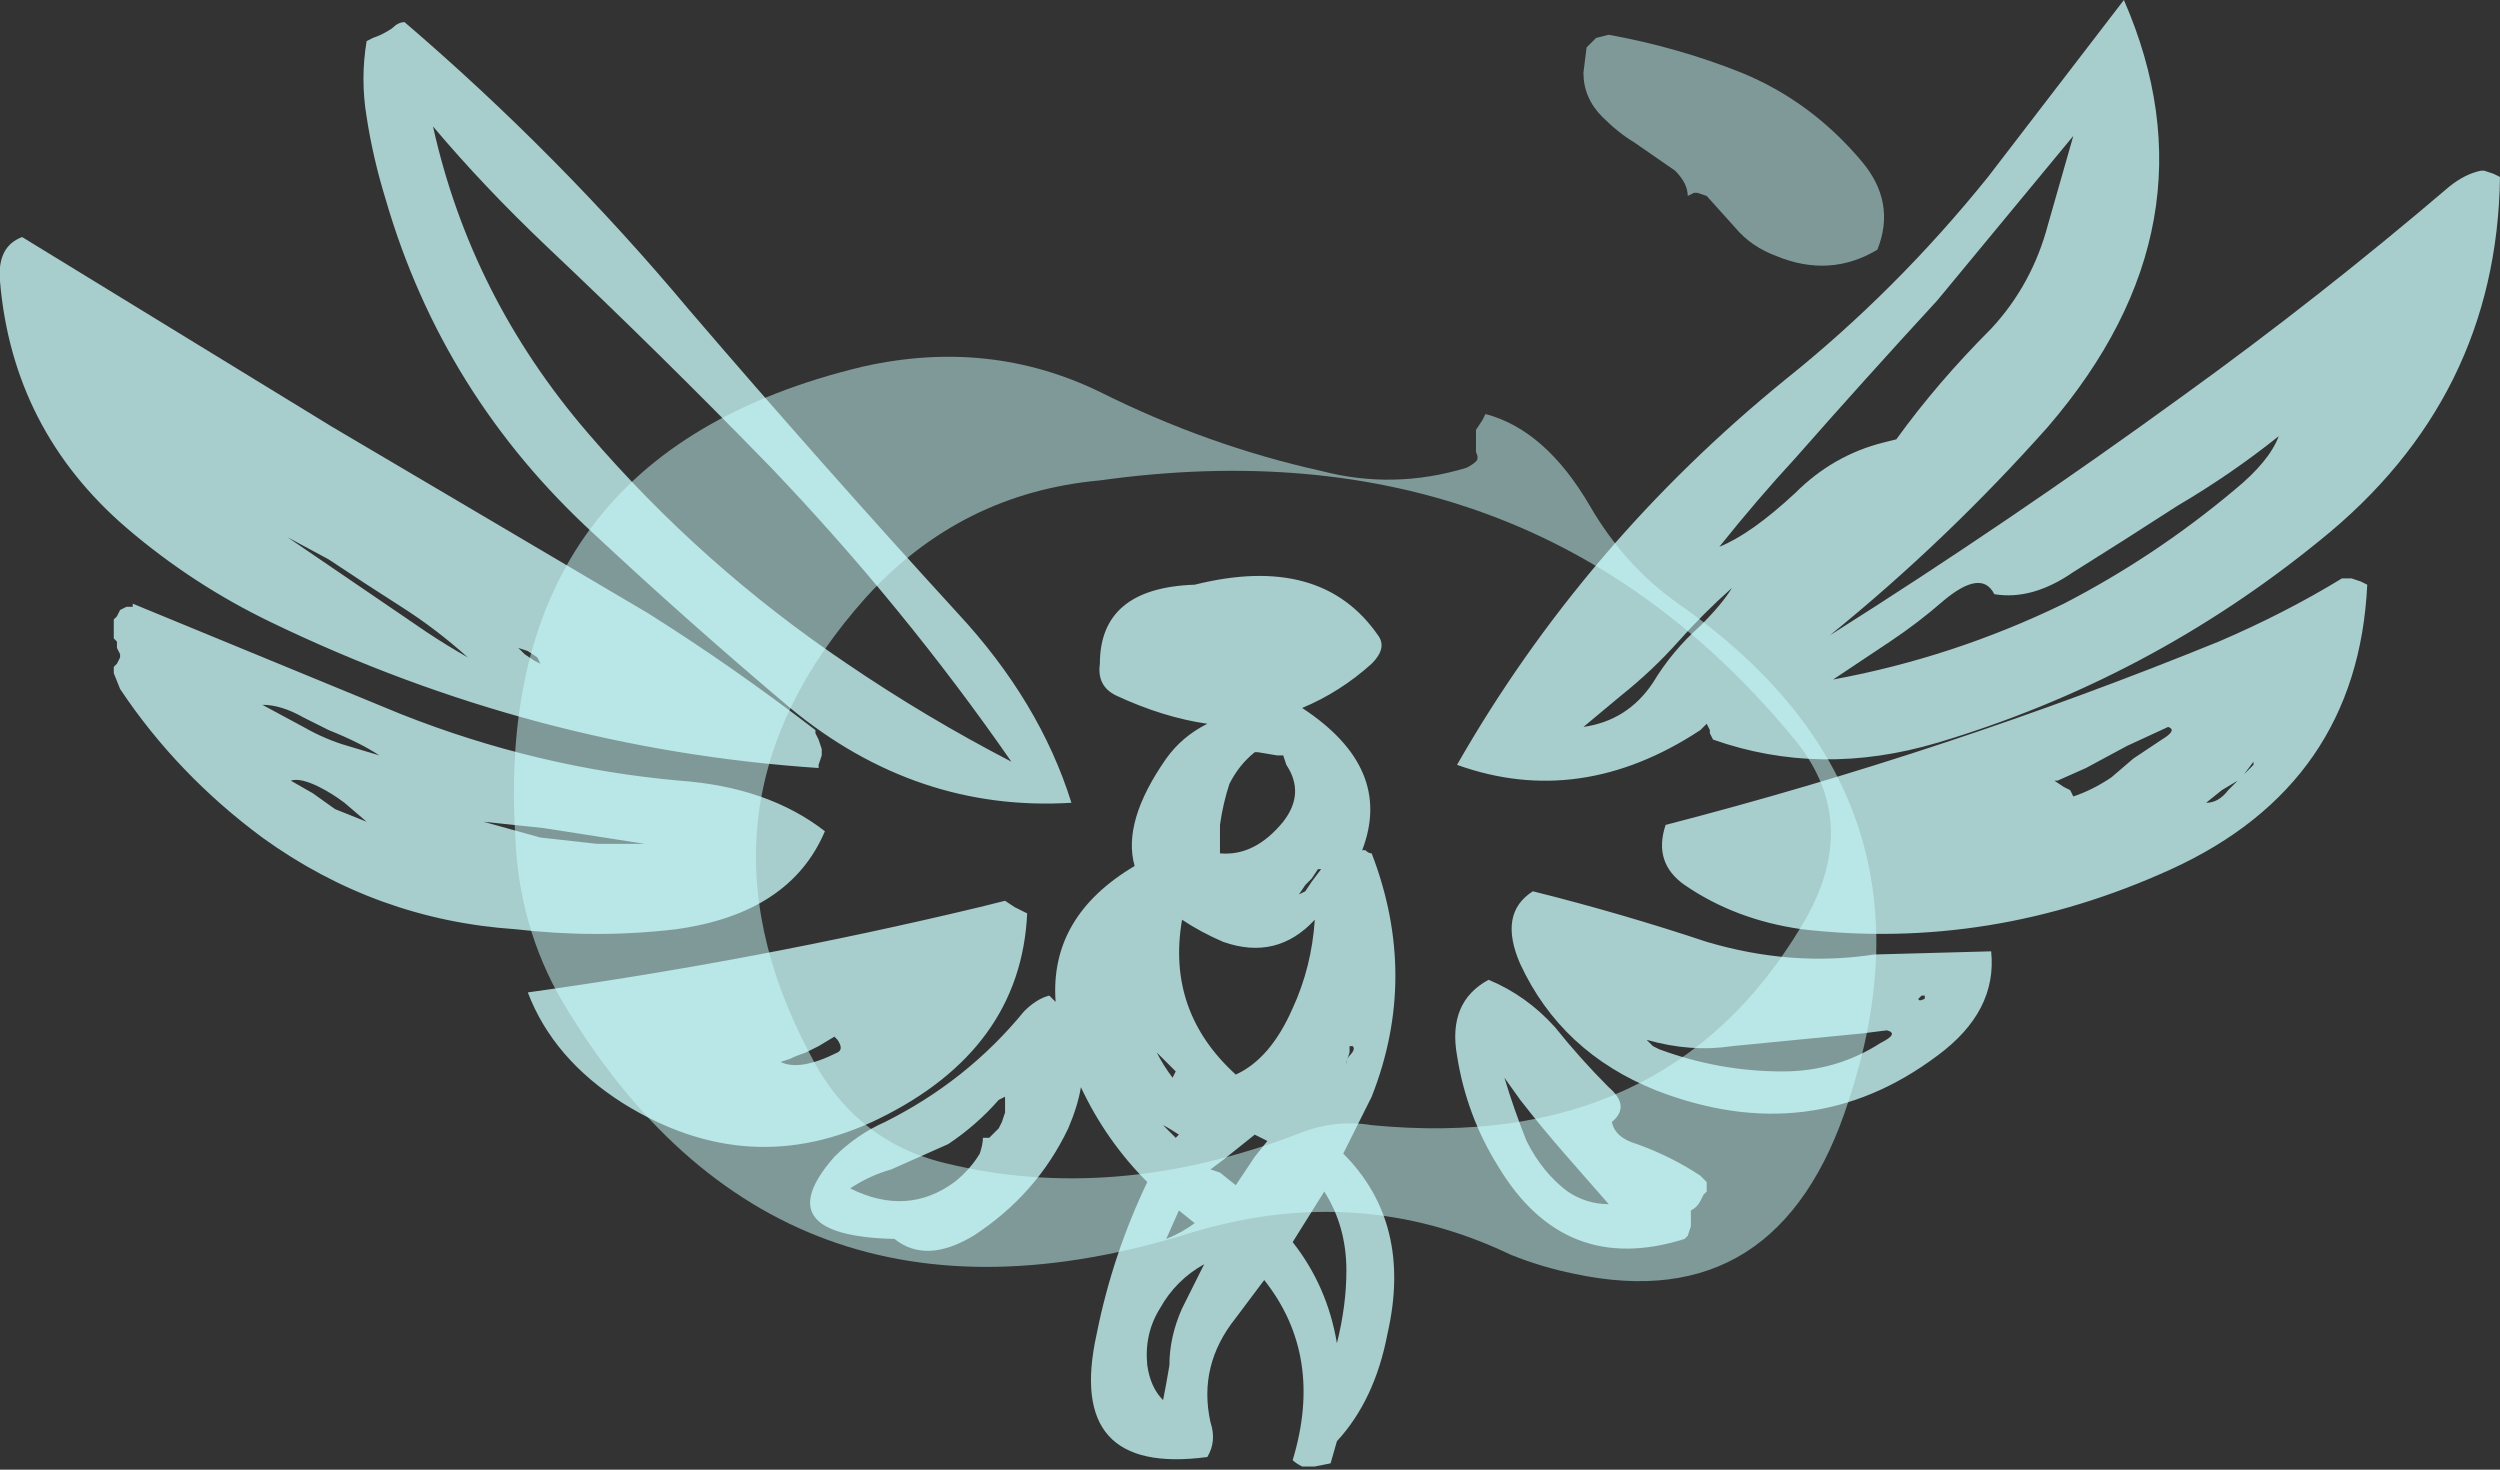 <?xml version="1.0" encoding="UTF-8" standalone="no"?>
<svg xmlns:ffdec="https://www.free-decompiler.com/flash" xmlns:xlink="http://www.w3.org/1999/xlink" ffdec:objectType="shape" height="23.25px" width="39.55px" xmlns="http://www.w3.org/2000/svg">
  <rect width="100%" height="100%" fill="#333333" stroke="none"/>
  <g transform="matrix(1.0, 0.0, 0.0, 1.0, 19.55, 23.2)">
    <path d="M8.0 -22.05 Q9.1 -21.6 9.9 -20.65 10.45 -20.0 10.15 -19.25 9.4 -18.8 8.55 -19.15 8.15 -19.3 7.9 -19.6 L7.45 -20.1 7.3 -20.15 7.25 -20.15 7.15 -20.1 Q7.15 -20.3 6.95 -20.5 L6.3 -20.95 Q6.05 -21.1 5.8 -21.35 5.5 -21.65 5.5 -22.05 L5.55 -22.45 5.7 -22.6 5.9 -22.65 Q7.0 -22.45 8.0 -22.05 M5.6 -15.2 Q6.15 -14.25 7.0 -13.65 11.3 -10.65 9.7 -5.8 8.6 -2.35 5.35 -3.05 4.85 -3.15 4.35 -3.35 1.95 -4.5 -0.7 -3.7 -7.25 -1.65 -10.65 -7.35 -11.35 -8.55 -11.4 -10.0 -11.75 -16.0 -5.9 -17.4 -3.9 -17.85 -2.15 -17.0 -0.45 -16.15 1.35 -15.75 2.5 -15.45 3.65 -15.8 3.75 -15.85 3.8 -15.9 3.85 -15.95 3.8 -16.05 L3.8 -16.4 3.9 -16.55 3.95 -16.65 Q4.9 -16.4 5.6 -15.2 M8.95 -8.55 Q9.95 -10.2 8.8 -11.55 4.65 -16.55 -2.15 -15.6 -4.35 -15.4 -5.85 -13.75 -8.8 -10.45 -6.75 -6.55 -6.05 -5.15 -4.6 -4.8 -1.95 -4.15 0.95 -5.25 1.55 -5.5 2.15 -5.4 6.8 -4.95 8.95 -8.55" fill="#ccfffe" fill-opacity="0.502" fill-rule="evenodd" stroke="none"/>
    <path d="M12.85 -19.65 L13.25 -21.05 11.1 -18.45 Q9.95 -17.2 8.85 -15.95 8.25 -15.3 7.65 -14.55 8.15 -14.75 8.85 -15.4 9.45 -16.0 10.25 -16.2 L10.45 -16.25 Q11.1 -17.15 11.95 -18.0 12.6 -18.7 12.85 -19.65 M14.9 -15.2 Q14.05 -14.65 13.25 -14.15 12.6 -13.7 12.0 -13.8 11.8 -14.2 11.2 -13.7 10.8 -13.35 10.35 -13.05 L9.45 -12.45 Q11.35 -12.8 13.1 -13.65 14.55 -14.4 15.8 -15.45 16.35 -15.9 16.5 -16.3 15.75 -15.7 14.9 -15.2 M19.75 -20.5 L19.9 -20.45 20.0 -20.4 Q19.95 -16.9 17.15 -14.65 14.45 -12.45 11.1 -11.45 9.25 -10.9 7.55 -11.5 L7.5 -11.6 7.5 -11.65 7.45 -11.75 7.35 -11.65 Q5.45 -10.4 3.5 -11.1 5.5 -14.6 8.7 -17.2 10.45 -18.6 11.9 -20.4 L14.05 -23.2 Q15.6 -19.65 12.85 -16.45 11.25 -14.65 9.4 -13.15 12.25 -14.95 15.0 -16.95 17.15 -18.5 19.2 -20.25 19.45 -20.45 19.7 -20.5 L19.75 -20.5 M7.85 -13.9 Q7.4 -13.5 7.0 -13.05 6.6 -12.6 6.1 -12.2 L5.5 -11.7 Q6.2 -11.8 6.6 -12.4 6.9 -12.9 7.35 -13.3 7.7 -13.65 7.85 -13.9 M6.8 -10.15 Q11.25 -11.3 15.55 -13.05 16.6 -13.5 17.5 -14.05 L17.65 -14.05 17.8 -14.0 17.9 -13.95 Q17.75 -10.8 14.8 -9.45 11.95 -8.15 8.95 -8.5 7.9 -8.65 7.1 -9.2 6.6 -9.55 6.8 -10.15 M10.8 -7.4 Q10.8 -7.35 10.9 -7.4 L10.9 -7.45 10.85 -7.45 10.8 -7.4 M10.1 -8.1 L11.95 -8.15 Q12.05 -7.2 11.1 -6.5 9.1 -5.0 6.65 -5.95 5.15 -6.55 4.5 -7.95 4.15 -8.75 4.7 -9.1 6.1 -8.75 7.45 -8.3 8.8 -7.9 10.1 -8.1 M2.15 -12.7 Q1.65 -12.25 1.05 -12.0 2.5 -11.05 2.0 -9.75 L2.05 -9.75 Q2.1 -9.7 2.15 -9.7 2.9 -7.75 2.15 -5.85 L1.7 -4.95 Q2.8 -3.85 2.4 -2.1 2.2 -1.05 1.6 -0.4 L1.5 -0.05 1.25 0.0 1.05 0.0 Q0.95 -0.05 0.9 -0.1 1.4 -1.75 0.45 -2.95 L0.0 -2.35 Q-0.6 -1.6 -0.4 -0.7 -0.3 -0.4 -0.45 -0.15 -2.7 0.15 -2.2 -2.1 -1.95 -3.35 -1.4 -4.5 -2.05 -5.15 -2.45 -6.0 -2.5 -5.7 -2.65 -5.35 -3.15 -4.3 -4.15 -3.65 -4.9 -3.2 -5.4 -3.6 -7.45 -3.65 -6.35 -4.9 -6.0 -5.25 -5.55 -5.45 -4.25 -6.1 -3.35 -7.2 -3.15 -7.4 -2.95 -7.45 L-2.85 -7.35 Q-2.95 -8.7 -1.6 -9.5 -1.8 -10.2 -1.1 -11.2 -0.85 -11.55 -0.45 -11.75 -1.15 -11.85 -1.9 -12.2 -2.2 -12.35 -2.15 -12.7 -2.15 -13.9 -0.65 -13.95 1.35 -14.45 2.25 -13.15 2.4 -12.95 2.15 -12.7 M0.65 -11.25 L0.35 -11.3 0.3 -11.3 Q0.05 -11.1 -0.1 -10.8 -0.2 -10.5 -0.25 -10.15 L-0.25 -9.7 Q0.3 -9.65 0.75 -10.2 1.1 -10.65 0.8 -11.1 L0.75 -11.25 0.65 -11.25 M1.1 -9.1 L1.2 -9.25 1.35 -9.45 1.3 -9.45 1.2 -9.3 1.1 -9.2 1.0 -9.05 1.1 -9.1 M1.25 -8.65 Q0.65 -8.0 -0.2 -8.3 -0.55 -8.45 -0.85 -8.65 -1.1 -7.2 0.0 -6.2 0.55 -6.45 0.9 -7.25 1.2 -7.9 1.25 -8.65 M4.6 -5.15 Q4.85 -4.65 5.25 -4.35 5.55 -4.15 5.9 -4.15 L5.2 -4.95 Q4.85 -5.35 4.5 -5.8 L4.25 -6.15 Q4.4 -5.65 4.6 -5.15 M3.5 -6.5 Q3.35 -7.35 4.0 -7.7 4.6 -7.45 5.05 -6.95 5.45 -6.45 5.9 -6.0 6.25 -5.7 5.95 -5.45 6.0 -5.2 6.35 -5.1 6.9 -4.9 7.35 -4.6 L7.45 -4.5 7.45 -4.35 7.4 -4.3 7.35 -4.2 Q7.3 -4.1 7.2 -4.05 L7.2 -3.8 7.15 -3.65 7.1 -3.6 Q5.2 -3.0 4.15 -4.75 3.65 -5.55 3.5 -6.5 M1.75 -6.3 Q1.75 -6.2 1.75 -6.35 1.75 -6.45 1.8 -6.5 1.9 -6.6 1.85 -6.65 L1.8 -6.65 1.8 -6.55 1.75 -6.4 1.75 -6.3 M0.9 -3.55 Q1.45 -2.85 1.6 -1.95 1.75 -2.55 1.75 -3.1 1.75 -3.8 1.4 -4.35 L0.9 -3.55 M0.3 -5.25 L-0.2 -4.85 -0.4 -4.7 -0.25 -4.65 0.0 -4.45 0.3 -4.9 0.5 -5.15 0.3 -5.25 M9.9 -6.85 L7.85 -6.65 Q7.2 -6.55 6.5 -6.75 L6.6 -6.65 6.7 -6.6 Q7.65 -6.25 8.65 -6.25 9.5 -6.25 10.2 -6.7 10.5 -6.85 10.3 -6.9 L9.9 -6.85 M14.75 -11.7 L14.1 -11.4 13.45 -11.05 13.0 -10.85 12.95 -10.85 13.1 -10.75 13.2 -10.7 13.25 -10.6 Q13.55 -10.7 13.85 -10.9 L14.2 -11.2 14.65 -11.5 Q14.9 -11.65 14.75 -11.7 M16.1 -11.15 L16.1 -11.1 15.85 -10.85 15.6 -10.7 15.35 -10.5 Q15.55 -10.5 15.7 -10.7 L15.95 -10.95 16.1 -11.15 M-10.9 -19.3 Q-11.9 -20.25 -12.7 -21.2 -12.1 -18.5 -10.25 -16.35 -8.45 -14.25 -6.15 -12.7 -4.9 -11.85 -3.55 -11.15 -5.25 -13.6 -7.35 -15.8 -9.1 -17.6 -10.9 -19.3 M-13.75 -22.55 L-13.65 -22.6 Q-13.5 -22.65 -13.35 -22.75 -13.25 -22.85 -13.15 -22.85 -10.7 -20.75 -8.65 -18.3 -6.55 -15.85 -4.4 -13.5 -3.1 -12.1 -2.6 -10.5 -5.05 -10.35 -7.05 -12.0 -8.65 -13.35 -10.15 -14.75 -12.55 -16.95 -13.45 -20.05 -13.65 -20.7 -13.75 -21.35 -13.85 -21.95 -13.75 -22.55 M-19.55 -18.75 Q-19.6 -19.3 -19.2 -19.45 -16.75 -17.95 -14.3 -16.45 L-9.3 -13.5 Q-7.95 -12.65 -6.65 -11.65 L-6.65 -11.6 -6.6 -11.5 -6.55 -11.35 -6.55 -11.25 -6.6 -11.1 -6.6 -11.05 Q-11.1 -11.35 -15.25 -13.35 -16.5 -13.95 -17.55 -14.85 -19.35 -16.4 -19.55 -18.75 M-15.0 -14.7 L-12.8 -13.2 Q-12.5 -13.0 -12.15 -12.8 -12.65 -13.25 -13.2 -13.6 -13.75 -13.95 -14.35 -14.35 L-15.0 -14.7 M-14.35 -11.65 L-14.75 -11.85 Q-15.1 -12.05 -15.4 -12.05 L-14.75 -11.7 Q-14.4 -11.5 -14.05 -11.4 L-13.55 -11.25 Q-13.85 -11.45 -14.35 -11.65 M-14.95 -10.85 L-14.6 -10.65 -14.25 -10.4 Q-14.0 -10.3 -13.75 -10.2 L-14.1 -10.5 Q-14.3 -10.65 -14.5 -10.75 -14.8 -10.9 -14.95 -10.85 M-17.45 -13.65 L-13.2 -11.9 Q-11.05 -11.05 -8.8 -10.85 -7.4 -10.75 -6.5 -10.05 -7.05 -8.75 -8.85 -8.5 -10.1 -8.35 -11.4 -8.5 -13.6 -8.65 -15.4 -9.95 -16.75 -10.95 -17.65 -12.3 L-17.75 -12.55 -17.75 -12.65 -17.7 -12.7 -17.65 -12.8 -17.65 -12.85 -17.7 -12.95 -17.7 -13.05 -17.75 -13.1 -17.75 -13.4 -17.7 -13.45 -17.65 -13.55 -17.55 -13.6 -17.45 -13.6 -17.45 -13.65 M-3.5 -8.85 L-3.3 -8.75 Q-3.4 -6.6 -5.65 -5.5 -7.7 -4.5 -9.7 -5.75 -10.8 -6.45 -11.2 -7.5 -7.6 -8.0 -4.05 -8.85 L-3.65 -8.95 -3.5 -8.85 M-11.25 -12.85 L-11.1 -12.75 -11.0 -12.7 -11.05 -12.8 -11.2 -12.9 -11.35 -12.95 -11.25 -12.85 M-10.1 -9.85 Q-9.75 -9.85 -9.35 -9.85 L-10.95 -10.1 -11.9 -10.2 -11.0 -9.95 -10.1 -9.85 M-6.6 -6.65 L-6.8 -6.55 Q-6.95 -6.5 -7.05 -6.45 L-7.2 -6.4 Q-6.9 -6.25 -6.3 -6.55 -6.2 -6.6 -6.3 -6.75 L-6.35 -6.8 -6.6 -6.65 M-1.0 -6.15 L-0.95 -6.25 -1.25 -6.55 Q-1.15 -6.35 -1.0 -6.15 M-0.9 -5.25 Q-1.05 -5.35 -1.15 -5.4 L-0.95 -5.2 -0.9 -5.25 M-1.1 -3.6 Q-0.85 -3.7 -0.65 -3.85 L-0.9 -4.05 -1.1 -3.6 M-3.75 -5.8 Q-4.1 -5.4 -4.55 -5.1 -5.0 -4.9 -5.45 -4.7 -5.8 -4.6 -6.1 -4.4 -5.2 -3.95 -4.45 -4.5 -4.2 -4.7 -4.05 -4.95 -4.0 -5.1 -4.0 -5.2 L-3.9 -5.2 -3.75 -5.35 -3.7 -5.45 -3.65 -5.6 -3.65 -5.85 -3.75 -5.8 M-1.2 -2.5 Q-1.45 -2.1 -1.4 -1.6 -1.35 -1.25 -1.15 -1.05 -1.1 -1.3 -1.05 -1.6 -1.05 -2.05 -0.85 -2.5 L-0.5 -3.2 Q-0.95 -2.95 -1.2 -2.5" fill="#ccfffe" fill-opacity="0.753" fill-rule="evenodd" stroke="none"/>
  </g>
</svg>
